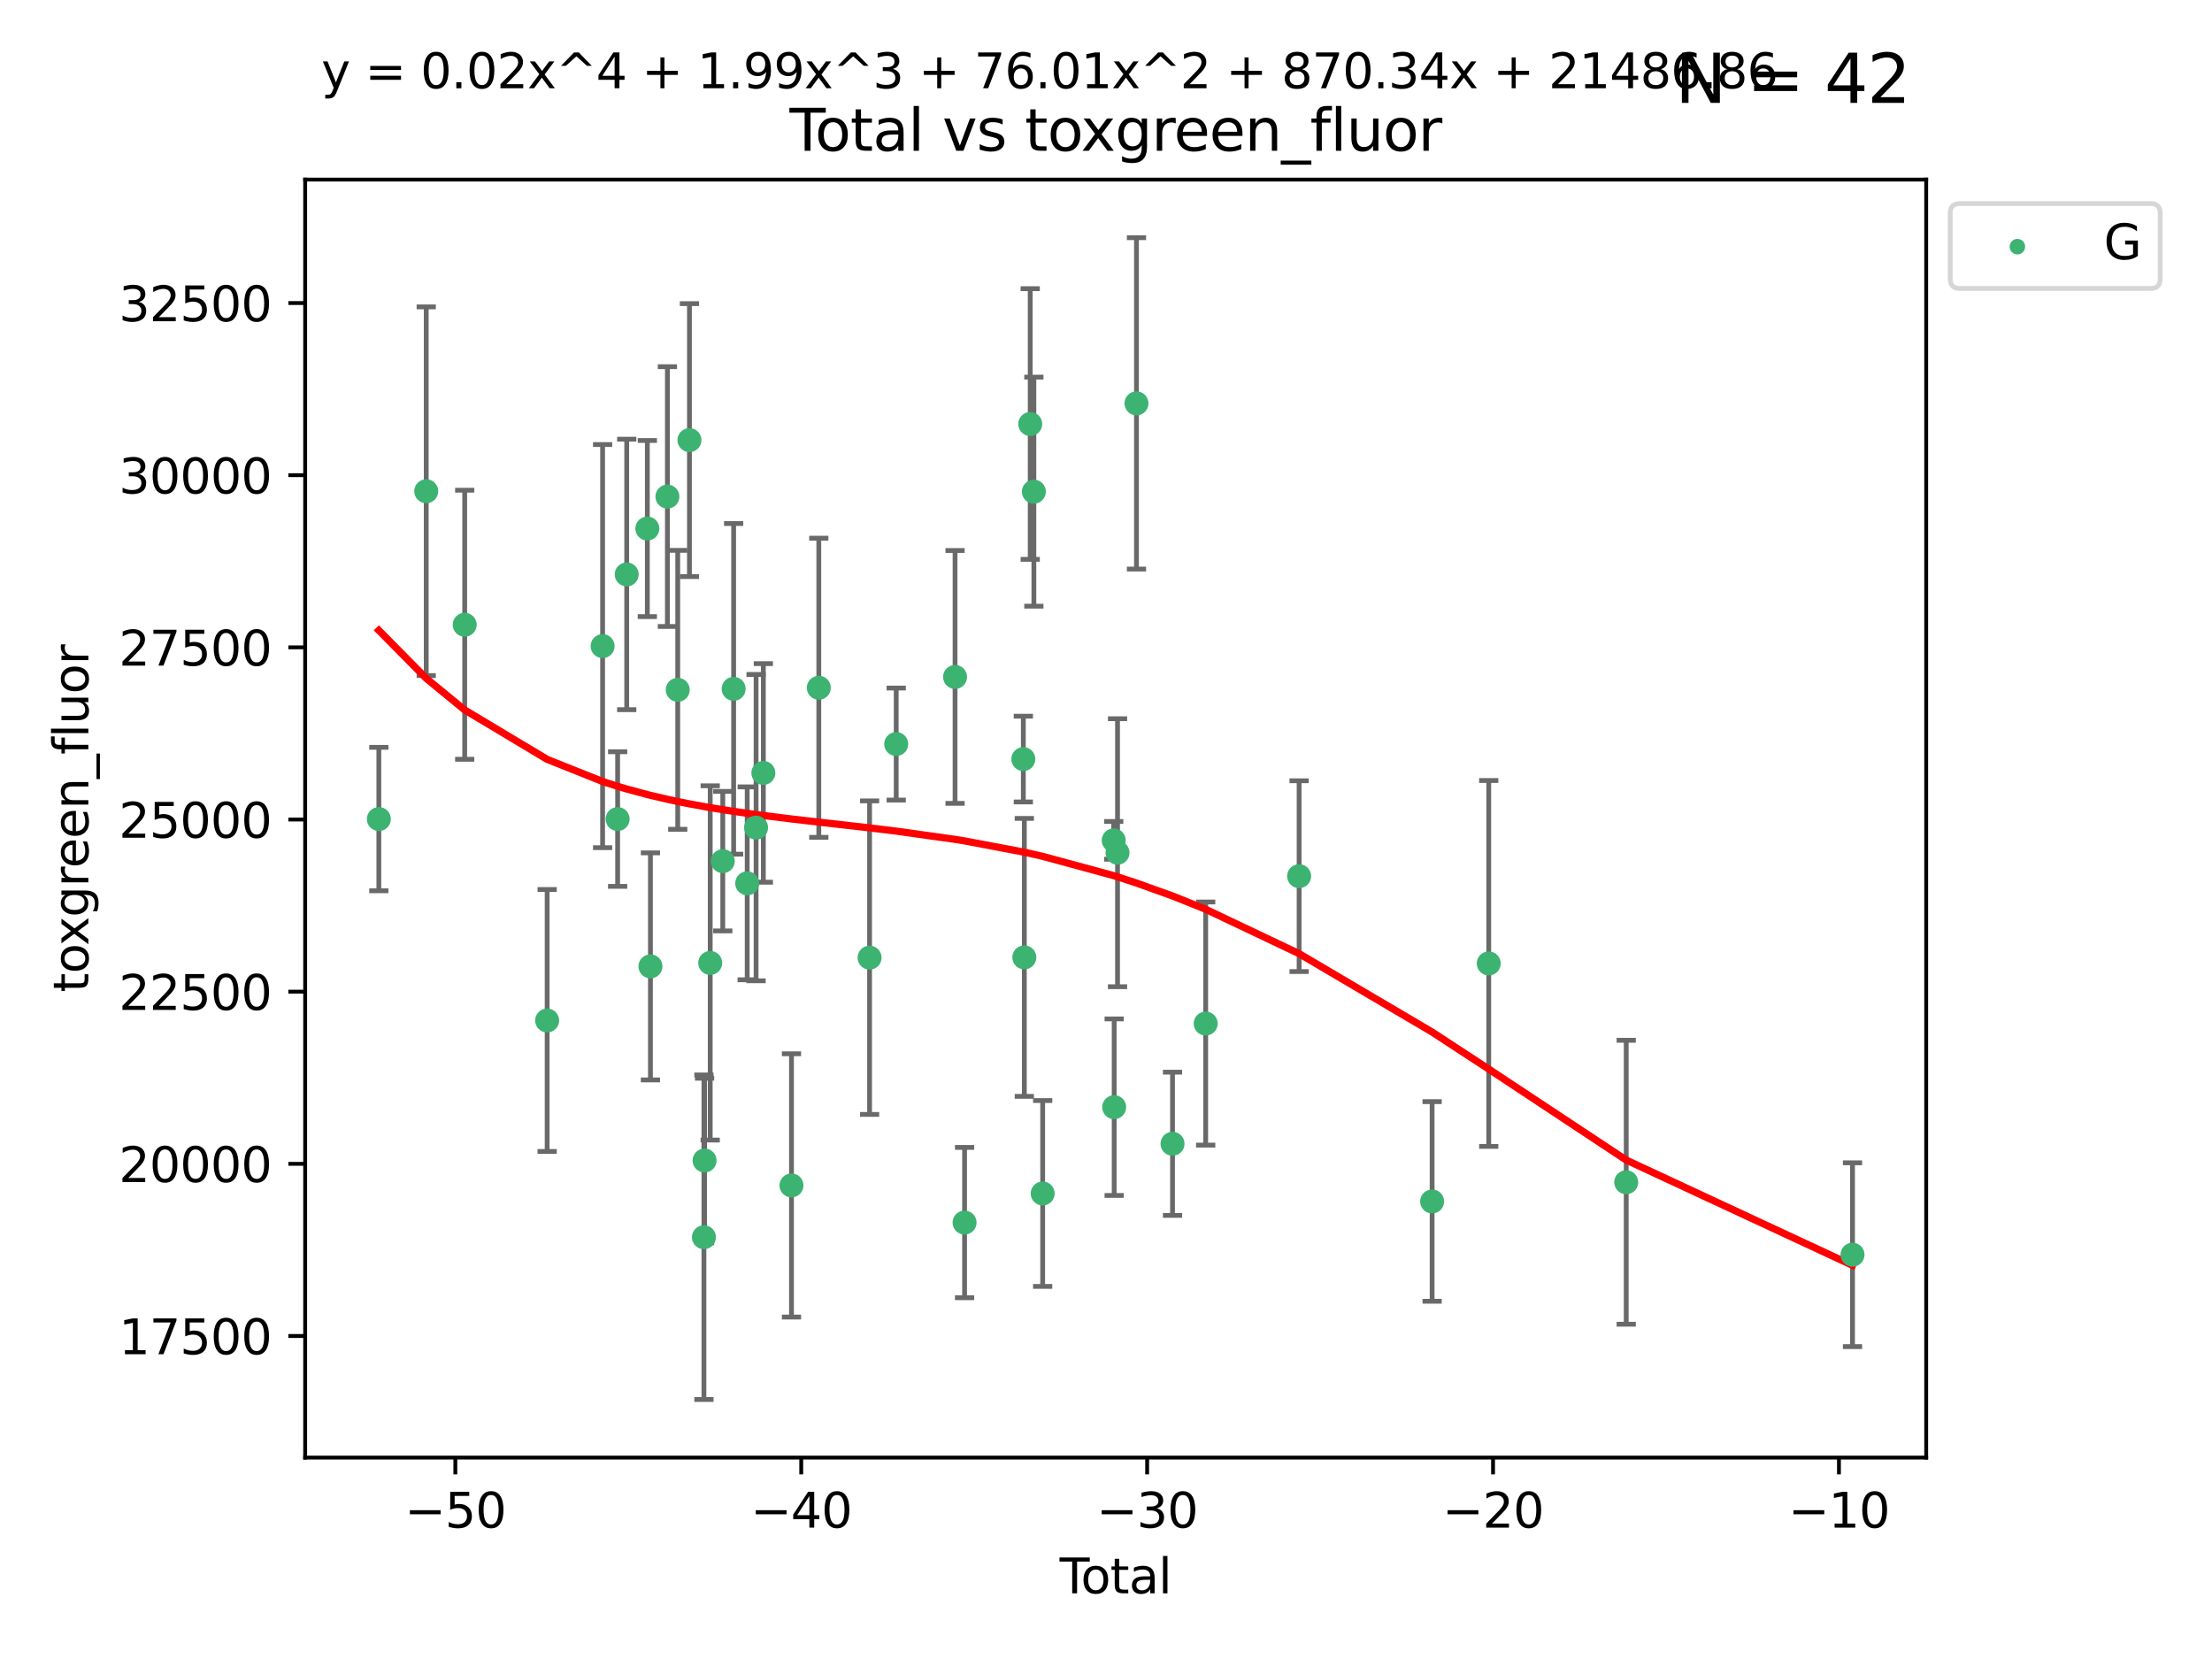 <?xml version="1.0" encoding="utf-8" standalone="no"?>
<!DOCTYPE svg PUBLIC "-//W3C//DTD SVG 1.1//EN"
  "http://www.w3.org/Graphics/SVG/1.1/DTD/svg11.dtd">
<svg xmlns:xlink="http://www.w3.org/1999/xlink" width="460.8pt" height="345.6pt" viewBox="0 0 460.8 345.6" xmlns="http://www.w3.org/2000/svg" version="1.1">
 <defs>
  <style type="text/css">*{stroke-linejoin: round; stroke-linecap: butt}</style>
 </defs>
 <g id="figure_1">
  <g id="patch_1">
   <path d="M 0 345.6 
L 460.8 345.6 
L 460.8 0 
L 0 0 
z
" style="fill: #ffffff"/>
  </g>
  <g id="axes_1">
   <g id="patch_2">
    <path d="M 63.571 303.64 
L 401.26 303.64 
L 401.26 37.411 
L 63.571 37.411 
z
" style="fill: #ffffff"/>
   </g>
   <g id="PathCollection_1">
    <defs>
     <path id="m4f6ee44f69" d="M 0 1.118 
C 0.297 1.118 0.581 1 0.791 0.791 
C 1 0.581 1.118 0.297 1.118 0 
C 1.118 -0.297 1 -0.581 0.791 -0.791 
C 0.581 -1 0.297 -1.118 0 -1.118 
C -0.297 -1.118 -0.581 -1 -0.791 -0.791 
C -1 -0.581 -1.118 -0.297 -1.118 0 
C -1.118 0.297 -1 0.581 -0.791 0.791 
C -0.581 1 -0.297 1.118 0 1.118 
z
" style="stroke: #3cb371"/>
    </defs>
    <g clip-path="url(#p6ba52587ac)">
     <use xlink:href="#m4f6ee44f69" x="78.921" y="170.626" style="fill: #3cb371; stroke: #3cb371"/>
     <use xlink:href="#m4f6ee44f69" x="88.792" y="102.334" style="fill: #3cb371; stroke: #3cb371"/>
     <use xlink:href="#m4f6ee44f69" x="96.805" y="130.144" style="fill: #3cb371; stroke: #3cb371"/>
     <use xlink:href="#m4f6ee44f69" x="113.98" y="212.584" style="fill: #3cb371; stroke: #3cb371"/>
     <use xlink:href="#m4f6ee44f69" x="125.533" y="134.598" style="fill: #3cb371; stroke: #3cb371"/>
     <use xlink:href="#m4f6ee44f69" x="128.664" y="170.625" style="fill: #3cb371; stroke: #3cb371"/>
     <use xlink:href="#m4f6ee44f69" x="130.556" y="119.662" style="fill: #3cb371; stroke: #3cb371"/>
     <use xlink:href="#m4f6ee44f69" x="134.852" y="110.105" style="fill: #3cb371; stroke: #3cb371"/>
     <use xlink:href="#m4f6ee44f69" x="135.497" y="201.315" style="fill: #3cb371; stroke: #3cb371"/>
     <use xlink:href="#m4f6ee44f69" x="139.033" y="103.447" style="fill: #3cb371; stroke: #3cb371"/>
     <use xlink:href="#m4f6ee44f69" x="141.185" y="143.705" style="fill: #3cb371; stroke: #3cb371"/>
     <use xlink:href="#m4f6ee44f69" x="143.623" y="91.682" style="fill: #3cb371; stroke: #3cb371"/>
     <use xlink:href="#m4f6ee44f69" x="146.642" y="257.735" style="fill: #3cb371; stroke: #3cb371"/>
     <use xlink:href="#m4f6ee44f69" x="146.775" y="241.757" style="fill: #3cb371; stroke: #3cb371"/>
     <use xlink:href="#m4f6ee44f69" x="147.95" y="200.596" style="fill: #3cb371; stroke: #3cb371"/>
     <use xlink:href="#m4f6ee44f69" x="150.568" y="179.392" style="fill: #3cb371; stroke: #3cb371"/>
     <use xlink:href="#m4f6ee44f69" x="152.831" y="143.497" style="fill: #3cb371; stroke: #3cb371"/>
     <use xlink:href="#m4f6ee44f69" x="155.655" y="184.014" style="fill: #3cb371; stroke: #3cb371"/>
     <use xlink:href="#m4f6ee44f69" x="157.504" y="172.409" style="fill: #3cb371; stroke: #3cb371"/>
     <use xlink:href="#m4f6ee44f69" x="159.019" y="161.014" style="fill: #3cb371; stroke: #3cb371"/>
     <use xlink:href="#m4f6ee44f69" x="164.88" y="246.943" style="fill: #3cb371; stroke: #3cb371"/>
     <use xlink:href="#m4f6ee44f69" x="170.572" y="143.273" style="fill: #3cb371; stroke: #3cb371"/>
     <use xlink:href="#m4f6ee44f69" x="181.15" y="199.496" style="fill: #3cb371; stroke: #3cb371"/>
     <use xlink:href="#m4f6ee44f69" x="186.695" y="154.999" style="fill: #3cb371; stroke: #3cb371"/>
     <use xlink:href="#m4f6ee44f69" x="198.955" y="141.021" style="fill: #3cb371; stroke: #3cb371"/>
     <use xlink:href="#m4f6ee44f69" x="200.939" y="254.685" style="fill: #3cb371; stroke: #3cb371"/>
     <use xlink:href="#m4f6ee44f69" x="213.179" y="158.13" style="fill: #3cb371; stroke: #3cb371"/>
     <use xlink:href="#m4f6ee44f69" x="213.387" y="199.44" style="fill: #3cb371; stroke: #3cb371"/>
     <use xlink:href="#m4f6ee44f69" x="214.613" y="88.332" style="fill: #3cb371; stroke: #3cb371"/>
     <use xlink:href="#m4f6ee44f69" x="215.374" y="102.423" style="fill: #3cb371; stroke: #3cb371"/>
     <use xlink:href="#m4f6ee44f69" x="217.208" y="248.624" style="fill: #3cb371; stroke: #3cb371"/>
     <use xlink:href="#m4f6ee44f69" x="232.007" y="175.061" style="fill: #3cb371; stroke: #3cb371"/>
     <use xlink:href="#m4f6ee44f69" x="232.104" y="230.646" style="fill: #3cb371; stroke: #3cb371"/>
     <use xlink:href="#m4f6ee44f69" x="232.802" y="177.637" style="fill: #3cb371; stroke: #3cb371"/>
     <use xlink:href="#m4f6ee44f69" x="236.748" y="84.029" style="fill: #3cb371; stroke: #3cb371"/>
     <use xlink:href="#m4f6ee44f69" x="244.258" y="238.268" style="fill: #3cb371; stroke: #3cb371"/>
     <use xlink:href="#m4f6ee44f69" x="251.167" y="213.226" style="fill: #3cb371; stroke: #3cb371"/>
     <use xlink:href="#m4f6ee44f69" x="270.63" y="182.521" style="fill: #3cb371; stroke: #3cb371"/>
     <use xlink:href="#m4f6ee44f69" x="298.336" y="250.285" style="fill: #3cb371; stroke: #3cb371"/>
     <use xlink:href="#m4f6ee44f69" x="310.132" y="200.704" style="fill: #3cb371; stroke: #3cb371"/>
     <use xlink:href="#m4f6ee44f69" x="338.77" y="246.283" style="fill: #3cb371; stroke: #3cb371"/>
     <use xlink:href="#m4f6ee44f69" x="385.911" y="261.378" style="fill: #3cb371; stroke: #3cb371"/>
    </g>
   </g>
   <g id="matplotlib.axis_1">
    <g id="xtick_1">
     <g id="line2d_1">
      <defs>
       <path id="md8ff4c7b62" d="M 0 0 
L 0 3.5 
" style="stroke: #000000; stroke-width: 0.8"/>
      </defs>
      <g>
       <use xlink:href="#md8ff4c7b62" x="94.856" y="303.64" style="stroke: #000000; stroke-width: 0.8"/>
      </g>
     </g>
     <g id="text_1">
      <!-- −50 -->
      <g transform="translate(84.304 318.238)scale(0.1 -0.1)">
       <defs>
        <path id="DejaVuSans-2212" d="M 678 2272 
L 4684 2272 
L 4684 1741 
L 678 1741 
L 678 2272 
z
" transform="scale(0.016)"/>
        <path id="DejaVuSans-35" d="M 691 4666 
L 3169 4666 
L 3169 4134 
L 1269 4134 
L 1269 2991 
Q 1406 3038 1543 3061 
Q 1681 3084 1819 3084 
Q 2600 3084 3056 2656 
Q 3513 2228 3513 1497 
Q 3513 744 3044 326 
Q 2575 -91 1722 -91 
Q 1428 -91 1123 -41 
Q 819 9 494 109 
L 494 744 
Q 775 591 1075 516 
Q 1375 441 1709 441 
Q 2250 441 2565 725 
Q 2881 1009 2881 1497 
Q 2881 1984 2565 2268 
Q 2250 2553 1709 2553 
Q 1456 2553 1204 2497 
Q 953 2441 691 2322 
L 691 4666 
z
" transform="scale(0.016)"/>
        <path id="DejaVuSans-30" d="M 2034 4250 
Q 1547 4250 1301 3770 
Q 1056 3291 1056 2328 
Q 1056 1369 1301 889 
Q 1547 409 2034 409 
Q 2525 409 2770 889 
Q 3016 1369 3016 2328 
Q 3016 3291 2770 3770 
Q 2525 4250 2034 4250 
z
M 2034 4750 
Q 2819 4750 3233 4129 
Q 3647 3509 3647 2328 
Q 3647 1150 3233 529 
Q 2819 -91 2034 -91 
Q 1250 -91 836 529 
Q 422 1150 422 2328 
Q 422 3509 836 4129 
Q 1250 4750 2034 4750 
z
" transform="scale(0.016)"/>
       </defs>
       <use xlink:href="#DejaVuSans-2212"/>
       <use xlink:href="#DejaVuSans-35" x="83.789"/>
       <use xlink:href="#DejaVuSans-30" x="147.412"/>
      </g>
     </g>
    </g>
    <g id="xtick_2">
     <g id="line2d_2">
      <g>
       <use xlink:href="#md8ff4c7b62" x="166.914" y="303.64" style="stroke: #000000; stroke-width: 0.8"/>
      </g>
     </g>
     <g id="text_2">
      <!-- −40 -->
      <g transform="translate(156.361 318.238)scale(0.1 -0.1)">
       <defs>
        <path id="DejaVuSans-34" d="M 2419 4116 
L 825 1625 
L 2419 1625 
L 2419 4116 
z
M 2253 4666 
L 3047 4666 
L 3047 1625 
L 3713 1625 
L 3713 1100 
L 3047 1100 
L 3047 0 
L 2419 0 
L 2419 1100 
L 313 1100 
L 313 1709 
L 2253 4666 
z
" transform="scale(0.016)"/>
       </defs>
       <use xlink:href="#DejaVuSans-2212"/>
       <use xlink:href="#DejaVuSans-34" x="83.789"/>
       <use xlink:href="#DejaVuSans-30" x="147.412"/>
      </g>
     </g>
    </g>
    <g id="xtick_3">
     <g id="line2d_3">
      <g>
       <use xlink:href="#md8ff4c7b62" x="238.971" y="303.64" style="stroke: #000000; stroke-width: 0.8"/>
      </g>
     </g>
     <g id="text_3">
      <!-- −30 -->
      <g transform="translate(228.419 318.238)scale(0.1 -0.1)">
       <defs>
        <path id="DejaVuSans-33" d="M 2597 2516 
Q 3050 2419 3304 2112 
Q 3559 1806 3559 1356 
Q 3559 666 3084 287 
Q 2609 -91 1734 -91 
Q 1441 -91 1130 -33 
Q 819 25 488 141 
L 488 750 
Q 750 597 1062 519 
Q 1375 441 1716 441 
Q 2309 441 2620 675 
Q 2931 909 2931 1356 
Q 2931 1769 2642 2001 
Q 2353 2234 1838 2234 
L 1294 2234 
L 1294 2753 
L 1863 2753 
Q 2328 2753 2575 2939 
Q 2822 3125 2822 3475 
Q 2822 3834 2567 4026 
Q 2313 4219 1838 4219 
Q 1578 4219 1281 4162 
Q 984 4106 628 3988 
L 628 4550 
Q 988 4650 1302 4700 
Q 1616 4750 1894 4750 
Q 2613 4750 3031 4423 
Q 3450 4097 3450 3541 
Q 3450 3153 3228 2886 
Q 3006 2619 2597 2516 
z
" transform="scale(0.016)"/>
       </defs>
       <use xlink:href="#DejaVuSans-2212"/>
       <use xlink:href="#DejaVuSans-33" x="83.789"/>
       <use xlink:href="#DejaVuSans-30" x="147.412"/>
      </g>
     </g>
    </g>
    <g id="xtick_4">
     <g id="line2d_4">
      <g>
       <use xlink:href="#md8ff4c7b62" x="311.029" y="303.64" style="stroke: #000000; stroke-width: 0.8"/>
      </g>
     </g>
     <g id="text_4">
      <!-- −20 -->
      <g transform="translate(300.476 318.238)scale(0.1 -0.1)">
       <defs>
        <path id="DejaVuSans-32" d="M 1228 531 
L 3431 531 
L 3431 0 
L 469 0 
L 469 531 
Q 828 903 1448 1529 
Q 2069 2156 2228 2338 
Q 2531 2678 2651 2914 
Q 2772 3150 2772 3378 
Q 2772 3750 2511 3984 
Q 2250 4219 1831 4219 
Q 1534 4219 1204 4116 
Q 875 4013 500 3803 
L 500 4441 
Q 881 4594 1212 4672 
Q 1544 4750 1819 4750 
Q 2544 4750 2975 4387 
Q 3406 4025 3406 3419 
Q 3406 3131 3298 2873 
Q 3191 2616 2906 2266 
Q 2828 2175 2409 1742 
Q 1991 1309 1228 531 
z
" transform="scale(0.016)"/>
       </defs>
       <use xlink:href="#DejaVuSans-2212"/>
       <use xlink:href="#DejaVuSans-32" x="83.789"/>
       <use xlink:href="#DejaVuSans-30" x="147.412"/>
      </g>
     </g>
    </g>
    <g id="xtick_5">
     <g id="line2d_5">
      <g>
       <use xlink:href="#md8ff4c7b62" x="383.086" y="303.64" style="stroke: #000000; stroke-width: 0.8"/>
      </g>
     </g>
     <g id="text_5">
      <!-- −10 -->
      <g transform="translate(372.534 318.238)scale(0.1 -0.1)">
       <defs>
        <path id="DejaVuSans-31" d="M 794 531 
L 1825 531 
L 1825 4091 
L 703 3866 
L 703 4441 
L 1819 4666 
L 2450 4666 
L 2450 531 
L 3481 531 
L 3481 0 
L 794 0 
L 794 531 
z
" transform="scale(0.016)"/>
       </defs>
       <use xlink:href="#DejaVuSans-2212"/>
       <use xlink:href="#DejaVuSans-31" x="83.789"/>
       <use xlink:href="#DejaVuSans-30" x="147.412"/>
      </g>
     </g>
    </g>
    <g id="text_6">
     <!-- Total -->
     <g transform="translate(220.739 331.917)scale(0.1 -0.1)">
      <defs>
       <path id="DejaVuSans-54" d="M -19 4666 
L 3928 4666 
L 3928 4134 
L 2272 4134 
L 2272 0 
L 1638 0 
L 1638 4134 
L -19 4134 
L -19 4666 
z
" transform="scale(0.016)"/>
       <path id="DejaVuSans-6f" d="M 1959 3097 
Q 1497 3097 1228 2736 
Q 959 2375 959 1747 
Q 959 1119 1226 758 
Q 1494 397 1959 397 
Q 2419 397 2687 759 
Q 2956 1122 2956 1747 
Q 2956 2369 2687 2733 
Q 2419 3097 1959 3097 
z
M 1959 3584 
Q 2709 3584 3137 3096 
Q 3566 2609 3566 1747 
Q 3566 888 3137 398 
Q 2709 -91 1959 -91 
Q 1206 -91 779 398 
Q 353 888 353 1747 
Q 353 2609 779 3096 
Q 1206 3584 1959 3584 
z
" transform="scale(0.016)"/>
       <path id="DejaVuSans-74" d="M 1172 4494 
L 1172 3500 
L 2356 3500 
L 2356 3053 
L 1172 3053 
L 1172 1153 
Q 1172 725 1289 603 
Q 1406 481 1766 481 
L 2356 481 
L 2356 0 
L 1766 0 
Q 1100 0 847 248 
Q 594 497 594 1153 
L 594 3053 
L 172 3053 
L 172 3500 
L 594 3500 
L 594 4494 
L 1172 4494 
z
" transform="scale(0.016)"/>
       <path id="DejaVuSans-61" d="M 2194 1759 
Q 1497 1759 1228 1600 
Q 959 1441 959 1056 
Q 959 750 1161 570 
Q 1363 391 1709 391 
Q 2188 391 2477 730 
Q 2766 1069 2766 1631 
L 2766 1759 
L 2194 1759 
z
M 3341 1997 
L 3341 0 
L 2766 0 
L 2766 531 
Q 2569 213 2275 61 
Q 1981 -91 1556 -91 
Q 1019 -91 701 211 
Q 384 513 384 1019 
Q 384 1609 779 1909 
Q 1175 2209 1959 2209 
L 2766 2209 
L 2766 2266 
Q 2766 2663 2505 2880 
Q 2244 3097 1772 3097 
Q 1472 3097 1187 3025 
Q 903 2953 641 2809 
L 641 3341 
Q 956 3463 1253 3523 
Q 1550 3584 1831 3584 
Q 2591 3584 2966 3190 
Q 3341 2797 3341 1997 
z
" transform="scale(0.016)"/>
       <path id="DejaVuSans-6c" d="M 603 4863 
L 1178 4863 
L 1178 0 
L 603 0 
L 603 4863 
z
" transform="scale(0.016)"/>
      </defs>
      <use xlink:href="#DejaVuSans-54"/>
      <use xlink:href="#DejaVuSans-6f" x="44.084"/>
      <use xlink:href="#DejaVuSans-74" x="105.266"/>
      <use xlink:href="#DejaVuSans-61" x="144.475"/>
      <use xlink:href="#DejaVuSans-6c" x="205.754"/>
     </g>
    </g>
   </g>
   <g id="matplotlib.axis_2">
    <g id="ytick_1">
     <g id="line2d_6">
      <defs>
       <path id="m00b338d596" d="M 0 0 
L -3.5 0 
" style="stroke: #000000; stroke-width: 0.8"/>
      </defs>
      <g>
       <use xlink:href="#m00b338d596" x="63.571" y="278.311" style="stroke: #000000; stroke-width: 0.8"/>
      </g>
     </g>
     <g id="text_7">
      <!-- 17500 -->
      <g transform="translate(24.759 282.11)scale(0.1 -0.1)">
       <defs>
        <path id="DejaVuSans-37" d="M 525 4666 
L 3525 4666 
L 3525 4397 
L 1831 0 
L 1172 0 
L 2766 4134 
L 525 4134 
L 525 4666 
z
" transform="scale(0.016)"/>
       </defs>
       <use xlink:href="#DejaVuSans-31"/>
       <use xlink:href="#DejaVuSans-37" x="63.623"/>
       <use xlink:href="#DejaVuSans-35" x="127.246"/>
       <use xlink:href="#DejaVuSans-30" x="190.869"/>
       <use xlink:href="#DejaVuSans-30" x="254.492"/>
      </g>
     </g>
    </g>
    <g id="ytick_2">
     <g id="line2d_7">
      <g>
       <use xlink:href="#m00b338d596" x="63.571" y="242.447" style="stroke: #000000; stroke-width: 0.8"/>
      </g>
     </g>
     <g id="text_8">
      <!-- 20000 -->
      <g transform="translate(24.759 246.246)scale(0.1 -0.1)">
       <use xlink:href="#DejaVuSans-32"/>
       <use xlink:href="#DejaVuSans-30" x="63.623"/>
       <use xlink:href="#DejaVuSans-30" x="127.246"/>
       <use xlink:href="#DejaVuSans-30" x="190.869"/>
       <use xlink:href="#DejaVuSans-30" x="254.492"/>
      </g>
     </g>
    </g>
    <g id="ytick_3">
     <g id="line2d_8">
      <g>
       <use xlink:href="#m00b338d596" x="63.571" y="206.583" style="stroke: #000000; stroke-width: 0.8"/>
      </g>
     </g>
     <g id="text_9">
      <!-- 22500 -->
      <g transform="translate(24.759 210.382)scale(0.1 -0.1)">
       <use xlink:href="#DejaVuSans-32"/>
       <use xlink:href="#DejaVuSans-32" x="63.623"/>
       <use xlink:href="#DejaVuSans-35" x="127.246"/>
       <use xlink:href="#DejaVuSans-30" x="190.869"/>
       <use xlink:href="#DejaVuSans-30" x="254.492"/>
      </g>
     </g>
    </g>
    <g id="ytick_4">
     <g id="line2d_9">
      <g>
       <use xlink:href="#m00b338d596" x="63.571" y="170.719" style="stroke: #000000; stroke-width: 0.8"/>
      </g>
     </g>
     <g id="text_10">
      <!-- 25000 -->
      <g transform="translate(24.759 174.518)scale(0.1 -0.1)">
       <use xlink:href="#DejaVuSans-32"/>
       <use xlink:href="#DejaVuSans-35" x="63.623"/>
       <use xlink:href="#DejaVuSans-30" x="127.246"/>
       <use xlink:href="#DejaVuSans-30" x="190.869"/>
       <use xlink:href="#DejaVuSans-30" x="254.492"/>
      </g>
     </g>
    </g>
    <g id="ytick_5">
     <g id="line2d_10">
      <g>
       <use xlink:href="#m00b338d596" x="63.571" y="134.854" style="stroke: #000000; stroke-width: 0.8"/>
      </g>
     </g>
     <g id="text_11">
      <!-- 27500 -->
      <g transform="translate(24.759 138.654)scale(0.1 -0.1)">
       <use xlink:href="#DejaVuSans-32"/>
       <use xlink:href="#DejaVuSans-37" x="63.623"/>
       <use xlink:href="#DejaVuSans-35" x="127.246"/>
       <use xlink:href="#DejaVuSans-30" x="190.869"/>
       <use xlink:href="#DejaVuSans-30" x="254.492"/>
      </g>
     </g>
    </g>
    <g id="ytick_6">
     <g id="line2d_11">
      <g>
       <use xlink:href="#m00b338d596" x="63.571" y="98.99" style="stroke: #000000; stroke-width: 0.8"/>
      </g>
     </g>
     <g id="text_12">
      <!-- 30000 -->
      <g transform="translate(24.759 102.789)scale(0.1 -0.1)">
       <use xlink:href="#DejaVuSans-33"/>
       <use xlink:href="#DejaVuSans-30" x="63.623"/>
       <use xlink:href="#DejaVuSans-30" x="127.246"/>
       <use xlink:href="#DejaVuSans-30" x="190.869"/>
       <use xlink:href="#DejaVuSans-30" x="254.492"/>
      </g>
     </g>
    </g>
    <g id="ytick_7">
     <g id="line2d_12">
      <g>
       <use xlink:href="#m00b338d596" x="63.571" y="63.126" style="stroke: #000000; stroke-width: 0.8"/>
      </g>
     </g>
     <g id="text_13">
      <!-- 32500 -->
      <g transform="translate(24.759 66.925)scale(0.1 -0.1)">
       <use xlink:href="#DejaVuSans-33"/>
       <use xlink:href="#DejaVuSans-32" x="63.623"/>
       <use xlink:href="#DejaVuSans-35" x="127.246"/>
       <use xlink:href="#DejaVuSans-30" x="190.869"/>
       <use xlink:href="#DejaVuSans-30" x="254.492"/>
      </g>
     </g>
    </g>
    <g id="text_14">
     <!-- toxgreen_fluor -->
     <g transform="translate(18.401 206.72)rotate(-90)scale(0.1 -0.1)">
      <defs>
       <path id="DejaVuSans-78" d="M 3513 3500 
L 2247 1797 
L 3578 0 
L 2900 0 
L 1881 1375 
L 863 0 
L 184 0 
L 1544 1831 
L 300 3500 
L 978 3500 
L 1906 2253 
L 2834 3500 
L 3513 3500 
z
" transform="scale(0.016)"/>
       <path id="DejaVuSans-67" d="M 2906 1791 
Q 2906 2416 2648 2759 
Q 2391 3103 1925 3103 
Q 1463 3103 1205 2759 
Q 947 2416 947 1791 
Q 947 1169 1205 825 
Q 1463 481 1925 481 
Q 2391 481 2648 825 
Q 2906 1169 2906 1791 
z
M 3481 434 
Q 3481 -459 3084 -895 
Q 2688 -1331 1869 -1331 
Q 1566 -1331 1297 -1286 
Q 1028 -1241 775 -1147 
L 775 -588 
Q 1028 -725 1275 -790 
Q 1522 -856 1778 -856 
Q 2344 -856 2625 -561 
Q 2906 -266 2906 331 
L 2906 616 
Q 2728 306 2450 153 
Q 2172 0 1784 0 
Q 1141 0 747 490 
Q 353 981 353 1791 
Q 353 2603 747 3093 
Q 1141 3584 1784 3584 
Q 2172 3584 2450 3431 
Q 2728 3278 2906 2969 
L 2906 3500 
L 3481 3500 
L 3481 434 
z
" transform="scale(0.016)"/>
       <path id="DejaVuSans-72" d="M 2631 2963 
Q 2534 3019 2420 3045 
Q 2306 3072 2169 3072 
Q 1681 3072 1420 2755 
Q 1159 2438 1159 1844 
L 1159 0 
L 581 0 
L 581 3500 
L 1159 3500 
L 1159 2956 
Q 1341 3275 1631 3429 
Q 1922 3584 2338 3584 
Q 2397 3584 2469 3576 
Q 2541 3569 2628 3553 
L 2631 2963 
z
" transform="scale(0.016)"/>
       <path id="DejaVuSans-65" d="M 3597 1894 
L 3597 1613 
L 953 1613 
Q 991 1019 1311 708 
Q 1631 397 2203 397 
Q 2534 397 2845 478 
Q 3156 559 3463 722 
L 3463 178 
Q 3153 47 2828 -22 
Q 2503 -91 2169 -91 
Q 1331 -91 842 396 
Q 353 884 353 1716 
Q 353 2575 817 3079 
Q 1281 3584 2069 3584 
Q 2775 3584 3186 3129 
Q 3597 2675 3597 1894 
z
M 3022 2063 
Q 3016 2534 2758 2815 
Q 2500 3097 2075 3097 
Q 1594 3097 1305 2825 
Q 1016 2553 972 2059 
L 3022 2063 
z
" transform="scale(0.016)"/>
       <path id="DejaVuSans-6e" d="M 3513 2113 
L 3513 0 
L 2938 0 
L 2938 2094 
Q 2938 2591 2744 2837 
Q 2550 3084 2163 3084 
Q 1697 3084 1428 2787 
Q 1159 2491 1159 1978 
L 1159 0 
L 581 0 
L 581 3500 
L 1159 3500 
L 1159 2956 
Q 1366 3272 1645 3428 
Q 1925 3584 2291 3584 
Q 2894 3584 3203 3211 
Q 3513 2838 3513 2113 
z
" transform="scale(0.016)"/>
       <path id="DejaVuSans-5f" d="M 3263 -1063 
L 3263 -1509 
L -63 -1509 
L -63 -1063 
L 3263 -1063 
z
" transform="scale(0.016)"/>
       <path id="DejaVuSans-66" d="M 2375 4863 
L 2375 4384 
L 1825 4384 
Q 1516 4384 1395 4259 
Q 1275 4134 1275 3809 
L 1275 3500 
L 2222 3500 
L 2222 3053 
L 1275 3053 
L 1275 0 
L 697 0 
L 697 3053 
L 147 3053 
L 147 3500 
L 697 3500 
L 697 3744 
Q 697 4328 969 4595 
Q 1241 4863 1831 4863 
L 2375 4863 
z
" transform="scale(0.016)"/>
       <path id="DejaVuSans-75" d="M 544 1381 
L 544 3500 
L 1119 3500 
L 1119 1403 
Q 1119 906 1312 657 
Q 1506 409 1894 409 
Q 2359 409 2629 706 
Q 2900 1003 2900 1516 
L 2900 3500 
L 3475 3500 
L 3475 0 
L 2900 0 
L 2900 538 
Q 2691 219 2414 64 
Q 2138 -91 1772 -91 
Q 1169 -91 856 284 
Q 544 659 544 1381 
z
M 1991 3584 
L 1991 3584 
z
" transform="scale(0.016)"/>
      </defs>
      <use xlink:href="#DejaVuSans-74"/>
      <use xlink:href="#DejaVuSans-6f" x="39.209"/>
      <use xlink:href="#DejaVuSans-78" x="97.266"/>
      <use xlink:href="#DejaVuSans-67" x="156.445"/>
      <use xlink:href="#DejaVuSans-72" x="219.922"/>
      <use xlink:href="#DejaVuSans-65" x="258.785"/>
      <use xlink:href="#DejaVuSans-65" x="320.309"/>
      <use xlink:href="#DejaVuSans-6e" x="381.832"/>
      <use xlink:href="#DejaVuSans-5f" x="445.211"/>
      <use xlink:href="#DejaVuSans-66" x="495.211"/>
      <use xlink:href="#DejaVuSans-6c" x="530.416"/>
      <use xlink:href="#DejaVuSans-75" x="558.199"/>
      <use xlink:href="#DejaVuSans-6f" x="621.578"/>
      <use xlink:href="#DejaVuSans-72" x="682.76"/>
     </g>
    </g>
   </g>
   <g id="LineCollection_1">
    <path d="M 78.921 185.566 
L 78.921 155.685 
" clip-path="url(#p6ba52587ac)" style="fill: none; stroke: #696969"/>
    <path d="M 88.792 140.738 
L 88.792 63.931 
" clip-path="url(#p6ba52587ac)" style="fill: none; stroke: #696969"/>
    <path d="M 96.805 158.171 
L 96.805 102.117 
" clip-path="url(#p6ba52587ac)" style="fill: none; stroke: #696969"/>
    <path d="M 113.98 239.865 
L 113.98 185.303 
" clip-path="url(#p6ba52587ac)" style="fill: none; stroke: #696969"/>
    <path d="M 125.533 176.587 
L 125.533 92.609 
" clip-path="url(#p6ba52587ac)" style="fill: none; stroke: #696969"/>
    <path d="M 128.664 184.644 
L 128.664 156.605 
" clip-path="url(#p6ba52587ac)" style="fill: none; stroke: #696969"/>
    <path d="M 130.556 147.837 
L 130.556 91.488 
" clip-path="url(#p6ba52587ac)" style="fill: none; stroke: #696969"/>
    <path d="M 134.852 128.45 
L 134.852 91.76 
" clip-path="url(#p6ba52587ac)" style="fill: none; stroke: #696969"/>
    <path d="M 135.497 224.969 
L 135.497 177.662 
" clip-path="url(#p6ba52587ac)" style="fill: none; stroke: #696969"/>
    <path d="M 139.033 130.503 
L 139.033 76.391 
" clip-path="url(#p6ba52587ac)" style="fill: none; stroke: #696969"/>
    <path d="M 141.185 172.758 
L 141.185 114.652 
" clip-path="url(#p6ba52587ac)" style="fill: none; stroke: #696969"/>
    <path d="M 143.623 120.11 
L 143.623 63.253 
" clip-path="url(#p6ba52587ac)" style="fill: none; stroke: #696969"/>
    <path d="M 146.642 291.539 
L 146.642 223.931 
" clip-path="url(#p6ba52587ac)" style="fill: none; stroke: #696969"/>
    <path d="M 146.775 258.896 
L 146.775 224.617 
" clip-path="url(#p6ba52587ac)" style="fill: none; stroke: #696969"/>
    <path d="M 147.95 237.494 
L 147.95 163.698 
" clip-path="url(#p6ba52587ac)" style="fill: none; stroke: #696969"/>
    <path d="M 150.568 193.919 
L 150.568 164.864 
" clip-path="url(#p6ba52587ac)" style="fill: none; stroke: #696969"/>
    <path d="M 152.831 177.934 
L 152.831 109.06 
" clip-path="url(#p6ba52587ac)" style="fill: none; stroke: #696969"/>
    <path d="M 155.655 204.105 
L 155.655 163.924 
" clip-path="url(#p6ba52587ac)" style="fill: none; stroke: #696969"/>
    <path d="M 157.504 204.318 
L 157.504 140.5 
" clip-path="url(#p6ba52587ac)" style="fill: none; stroke: #696969"/>
    <path d="M 159.019 183.78 
L 159.019 138.248 
" clip-path="url(#p6ba52587ac)" style="fill: none; stroke: #696969"/>
    <path d="M 164.88 274.366 
L 164.88 219.52 
" clip-path="url(#p6ba52587ac)" style="fill: none; stroke: #696969"/>
    <path d="M 170.572 174.432 
L 170.572 112.115 
" clip-path="url(#p6ba52587ac)" style="fill: none; stroke: #696969"/>
    <path d="M 181.15 232.15 
L 181.15 166.842 
" clip-path="url(#p6ba52587ac)" style="fill: none; stroke: #696969"/>
    <path d="M 186.695 166.666 
L 186.695 143.332 
" clip-path="url(#p6ba52587ac)" style="fill: none; stroke: #696969"/>
    <path d="M 198.955 167.359 
L 198.955 114.683 
" clip-path="url(#p6ba52587ac)" style="fill: none; stroke: #696969"/>
    <path d="M 200.939 270.345 
L 200.939 239.025 
" clip-path="url(#p6ba52587ac)" style="fill: none; stroke: #696969"/>
    <path d="M 213.179 167.063 
L 213.179 149.198 
" clip-path="url(#p6ba52587ac)" style="fill: none; stroke: #696969"/>
    <path d="M 213.387 228.389 
L 213.387 170.491 
" clip-path="url(#p6ba52587ac)" style="fill: none; stroke: #696969"/>
    <path d="M 214.613 116.525 
L 214.613 60.139 
" clip-path="url(#p6ba52587ac)" style="fill: none; stroke: #696969"/>
    <path d="M 215.374 126.28 
L 215.374 78.565 
" clip-path="url(#p6ba52587ac)" style="fill: none; stroke: #696969"/>
    <path d="M 217.208 267.982 
L 217.208 229.267 
" clip-path="url(#p6ba52587ac)" style="fill: none; stroke: #696969"/>
    <path d="M 232.007 178.996 
L 232.007 171.126 
" clip-path="url(#p6ba52587ac)" style="fill: none; stroke: #696969"/>
    <path d="M 232.104 249.035 
L 232.104 212.257 
" clip-path="url(#p6ba52587ac)" style="fill: none; stroke: #696969"/>
    <path d="M 232.802 205.546 
L 232.802 149.727 
" clip-path="url(#p6ba52587ac)" style="fill: none; stroke: #696969"/>
    <path d="M 236.748 118.545 
L 236.748 49.513 
" clip-path="url(#p6ba52587ac)" style="fill: none; stroke: #696969"/>
    <path d="M 244.258 253.186 
L 244.258 223.349 
" clip-path="url(#p6ba52587ac)" style="fill: none; stroke: #696969"/>
    <path d="M 251.167 238.548 
L 251.167 187.903 
" clip-path="url(#p6ba52587ac)" style="fill: none; stroke: #696969"/>
    <path d="M 270.63 202.391 
L 270.63 162.65 
" clip-path="url(#p6ba52587ac)" style="fill: none; stroke: #696969"/>
    <path d="M 298.336 271.079 
L 298.336 229.491 
" clip-path="url(#p6ba52587ac)" style="fill: none; stroke: #696969"/>
    <path d="M 310.132 238.813 
L 310.132 162.594 
" clip-path="url(#p6ba52587ac)" style="fill: none; stroke: #696969"/>
    <path d="M 338.77 275.856 
L 338.77 216.711 
" clip-path="url(#p6ba52587ac)" style="fill: none; stroke: #696969"/>
    <path d="M 385.911 280.522 
L 385.911 242.234 
" clip-path="url(#p6ba52587ac)" style="fill: none; stroke: #696969"/>
   </g>
   <g id="line2d_13">
    <defs>
     <path id="m2dc13755b6" d="M 2 0 
L -2 -0 
" style="stroke: #696969"/>
    </defs>
    <g clip-path="url(#p6ba52587ac)">
     <use xlink:href="#m2dc13755b6" x="78.921" y="185.566" style="fill: #696969; stroke: #696969"/>
     <use xlink:href="#m2dc13755b6" x="88.792" y="140.738" style="fill: #696969; stroke: #696969"/>
     <use xlink:href="#m2dc13755b6" x="96.805" y="158.171" style="fill: #696969; stroke: #696969"/>
     <use xlink:href="#m2dc13755b6" x="113.98" y="239.865" style="fill: #696969; stroke: #696969"/>
     <use xlink:href="#m2dc13755b6" x="125.533" y="176.587" style="fill: #696969; stroke: #696969"/>
     <use xlink:href="#m2dc13755b6" x="128.664" y="184.644" style="fill: #696969; stroke: #696969"/>
     <use xlink:href="#m2dc13755b6" x="130.556" y="147.837" style="fill: #696969; stroke: #696969"/>
     <use xlink:href="#m2dc13755b6" x="134.852" y="128.45" style="fill: #696969; stroke: #696969"/>
     <use xlink:href="#m2dc13755b6" x="135.497" y="224.969" style="fill: #696969; stroke: #696969"/>
     <use xlink:href="#m2dc13755b6" x="139.033" y="130.503" style="fill: #696969; stroke: #696969"/>
     <use xlink:href="#m2dc13755b6" x="141.185" y="172.758" style="fill: #696969; stroke: #696969"/>
     <use xlink:href="#m2dc13755b6" x="143.623" y="120.11" style="fill: #696969; stroke: #696969"/>
     <use xlink:href="#m2dc13755b6" x="146.642" y="291.539" style="fill: #696969; stroke: #696969"/>
     <use xlink:href="#m2dc13755b6" x="146.775" y="258.896" style="fill: #696969; stroke: #696969"/>
     <use xlink:href="#m2dc13755b6" x="147.95" y="237.494" style="fill: #696969; stroke: #696969"/>
     <use xlink:href="#m2dc13755b6" x="150.568" y="193.919" style="fill: #696969; stroke: #696969"/>
     <use xlink:href="#m2dc13755b6" x="152.831" y="177.934" style="fill: #696969; stroke: #696969"/>
     <use xlink:href="#m2dc13755b6" x="155.655" y="204.105" style="fill: #696969; stroke: #696969"/>
     <use xlink:href="#m2dc13755b6" x="157.504" y="204.318" style="fill: #696969; stroke: #696969"/>
     <use xlink:href="#m2dc13755b6" x="159.019" y="183.78" style="fill: #696969; stroke: #696969"/>
     <use xlink:href="#m2dc13755b6" x="164.88" y="274.366" style="fill: #696969; stroke: #696969"/>
     <use xlink:href="#m2dc13755b6" x="170.572" y="174.432" style="fill: #696969; stroke: #696969"/>
     <use xlink:href="#m2dc13755b6" x="181.15" y="232.15" style="fill: #696969; stroke: #696969"/>
     <use xlink:href="#m2dc13755b6" x="186.695" y="166.666" style="fill: #696969; stroke: #696969"/>
     <use xlink:href="#m2dc13755b6" x="198.955" y="167.359" style="fill: #696969; stroke: #696969"/>
     <use xlink:href="#m2dc13755b6" x="200.939" y="270.345" style="fill: #696969; stroke: #696969"/>
     <use xlink:href="#m2dc13755b6" x="213.179" y="167.063" style="fill: #696969; stroke: #696969"/>
     <use xlink:href="#m2dc13755b6" x="213.387" y="228.389" style="fill: #696969; stroke: #696969"/>
     <use xlink:href="#m2dc13755b6" x="214.613" y="116.525" style="fill: #696969; stroke: #696969"/>
     <use xlink:href="#m2dc13755b6" x="215.374" y="126.28" style="fill: #696969; stroke: #696969"/>
     <use xlink:href="#m2dc13755b6" x="217.208" y="267.982" style="fill: #696969; stroke: #696969"/>
     <use xlink:href="#m2dc13755b6" x="232.007" y="178.996" style="fill: #696969; stroke: #696969"/>
     <use xlink:href="#m2dc13755b6" x="232.104" y="249.035" style="fill: #696969; stroke: #696969"/>
     <use xlink:href="#m2dc13755b6" x="232.802" y="205.546" style="fill: #696969; stroke: #696969"/>
     <use xlink:href="#m2dc13755b6" x="236.748" y="118.545" style="fill: #696969; stroke: #696969"/>
     <use xlink:href="#m2dc13755b6" x="244.258" y="253.186" style="fill: #696969; stroke: #696969"/>
     <use xlink:href="#m2dc13755b6" x="251.167" y="238.548" style="fill: #696969; stroke: #696969"/>
     <use xlink:href="#m2dc13755b6" x="270.63" y="202.391" style="fill: #696969; stroke: #696969"/>
     <use xlink:href="#m2dc13755b6" x="298.336" y="271.079" style="fill: #696969; stroke: #696969"/>
     <use xlink:href="#m2dc13755b6" x="310.132" y="238.813" style="fill: #696969; stroke: #696969"/>
     <use xlink:href="#m2dc13755b6" x="338.77" y="275.856" style="fill: #696969; stroke: #696969"/>
     <use xlink:href="#m2dc13755b6" x="385.911" y="280.522" style="fill: #696969; stroke: #696969"/>
    </g>
   </g>
   <g id="line2d_14">
    <g clip-path="url(#p6ba52587ac)">
     <use xlink:href="#m2dc13755b6" x="78.921" y="155.685" style="fill: #696969; stroke: #696969"/>
     <use xlink:href="#m2dc13755b6" x="88.792" y="63.931" style="fill: #696969; stroke: #696969"/>
     <use xlink:href="#m2dc13755b6" x="96.805" y="102.117" style="fill: #696969; stroke: #696969"/>
     <use xlink:href="#m2dc13755b6" x="113.98" y="185.303" style="fill: #696969; stroke: #696969"/>
     <use xlink:href="#m2dc13755b6" x="125.533" y="92.609" style="fill: #696969; stroke: #696969"/>
     <use xlink:href="#m2dc13755b6" x="128.664" y="156.605" style="fill: #696969; stroke: #696969"/>
     <use xlink:href="#m2dc13755b6" x="130.556" y="91.488" style="fill: #696969; stroke: #696969"/>
     <use xlink:href="#m2dc13755b6" x="134.852" y="91.76" style="fill: #696969; stroke: #696969"/>
     <use xlink:href="#m2dc13755b6" x="135.497" y="177.662" style="fill: #696969; stroke: #696969"/>
     <use xlink:href="#m2dc13755b6" x="139.033" y="76.391" style="fill: #696969; stroke: #696969"/>
     <use xlink:href="#m2dc13755b6" x="141.185" y="114.652" style="fill: #696969; stroke: #696969"/>
     <use xlink:href="#m2dc13755b6" x="143.623" y="63.253" style="fill: #696969; stroke: #696969"/>
     <use xlink:href="#m2dc13755b6" x="146.642" y="223.931" style="fill: #696969; stroke: #696969"/>
     <use xlink:href="#m2dc13755b6" x="146.775" y="224.617" style="fill: #696969; stroke: #696969"/>
     <use xlink:href="#m2dc13755b6" x="147.95" y="163.698" style="fill: #696969; stroke: #696969"/>
     <use xlink:href="#m2dc13755b6" x="150.568" y="164.864" style="fill: #696969; stroke: #696969"/>
     <use xlink:href="#m2dc13755b6" x="152.831" y="109.06" style="fill: #696969; stroke: #696969"/>
     <use xlink:href="#m2dc13755b6" x="155.655" y="163.924" style="fill: #696969; stroke: #696969"/>
     <use xlink:href="#m2dc13755b6" x="157.504" y="140.5" style="fill: #696969; stroke: #696969"/>
     <use xlink:href="#m2dc13755b6" x="159.019" y="138.248" style="fill: #696969; stroke: #696969"/>
     <use xlink:href="#m2dc13755b6" x="164.88" y="219.52" style="fill: #696969; stroke: #696969"/>
     <use xlink:href="#m2dc13755b6" x="170.572" y="112.115" style="fill: #696969; stroke: #696969"/>
     <use xlink:href="#m2dc13755b6" x="181.15" y="166.842" style="fill: #696969; stroke: #696969"/>
     <use xlink:href="#m2dc13755b6" x="186.695" y="143.332" style="fill: #696969; stroke: #696969"/>
     <use xlink:href="#m2dc13755b6" x="198.955" y="114.683" style="fill: #696969; stroke: #696969"/>
     <use xlink:href="#m2dc13755b6" x="200.939" y="239.025" style="fill: #696969; stroke: #696969"/>
     <use xlink:href="#m2dc13755b6" x="213.179" y="149.198" style="fill: #696969; stroke: #696969"/>
     <use xlink:href="#m2dc13755b6" x="213.387" y="170.491" style="fill: #696969; stroke: #696969"/>
     <use xlink:href="#m2dc13755b6" x="214.613" y="60.139" style="fill: #696969; stroke: #696969"/>
     <use xlink:href="#m2dc13755b6" x="215.374" y="78.565" style="fill: #696969; stroke: #696969"/>
     <use xlink:href="#m2dc13755b6" x="217.208" y="229.267" style="fill: #696969; stroke: #696969"/>
     <use xlink:href="#m2dc13755b6" x="232.007" y="171.126" style="fill: #696969; stroke: #696969"/>
     <use xlink:href="#m2dc13755b6" x="232.104" y="212.257" style="fill: #696969; stroke: #696969"/>
     <use xlink:href="#m2dc13755b6" x="232.802" y="149.727" style="fill: #696969; stroke: #696969"/>
     <use xlink:href="#m2dc13755b6" x="236.748" y="49.513" style="fill: #696969; stroke: #696969"/>
     <use xlink:href="#m2dc13755b6" x="244.258" y="223.349" style="fill: #696969; stroke: #696969"/>
     <use xlink:href="#m2dc13755b6" x="251.167" y="187.903" style="fill: #696969; stroke: #696969"/>
     <use xlink:href="#m2dc13755b6" x="270.63" y="162.65" style="fill: #696969; stroke: #696969"/>
     <use xlink:href="#m2dc13755b6" x="298.336" y="229.491" style="fill: #696969; stroke: #696969"/>
     <use xlink:href="#m2dc13755b6" x="310.132" y="162.594" style="fill: #696969; stroke: #696969"/>
     <use xlink:href="#m2dc13755b6" x="338.77" y="216.711" style="fill: #696969; stroke: #696969"/>
     <use xlink:href="#m2dc13755b6" x="385.911" y="242.234" style="fill: #696969; stroke: #696969"/>
    </g>
   </g>
   <g id="line2d_15">
    <path d="M 78.921 131.317 
L 88.792 141.32 
L 96.805 147.899 
L 113.98 158.187 
L 125.533 162.802 
L 128.664 163.803 
L 130.556 164.363 
L 134.852 165.52 
L 135.497 165.68 
L 139.033 166.508 
L 141.185 166.969 
L 143.623 167.457 
L 146.642 168.014 
L 146.775 168.038 
L 147.95 168.241 
L 150.568 168.671 
L 152.831 169.019 
L 155.655 169.427 
L 157.504 169.681 
L 159.019 169.881 
L 164.88 170.607 
L 170.572 171.264 
L 181.15 172.466 
L 186.695 173.137 
L 198.955 174.857 
L 200.939 175.177 
L 213.179 177.488 
L 213.387 177.532 
L 214.613 177.8 
L 215.374 177.97 
L 217.208 178.391 
L 232.007 182.412 
L 232.104 182.442 
L 232.802 182.661 
L 236.748 183.951 
L 244.258 186.65 
L 251.167 189.419 
L 270.63 198.665 
L 298.336 214.993 
L 310.132 222.709 
L 338.77 241.66 
L 385.911 263.593 
" clip-path="url(#p6ba52587ac)" style="fill: none; stroke: #ff0000; stroke-width: 1.5; stroke-linecap: square"/>
   </g>
   <g id="line2d_16">
    <defs>
     <path id="m0ac1372376" d="M 0 2 
C 0.53 2 1.039 1.789 1.414 1.414 
C 1.789 1.039 2 0.53 2 0 
C 2 -0.53 1.789 -1.039 1.414 -1.414 
C 1.039 -1.789 0.53 -2 0 -2 
C -0.53 -2 -1.039 -1.789 -1.414 -1.414 
C -1.789 -1.039 -2 -0.53 -2 0 
C -2 0.53 -1.789 1.039 -1.414 1.414 
C -1.039 1.789 -0.53 2 0 2 
z
" style="stroke: #3cb371"/>
    </defs>
    <g clip-path="url(#p6ba52587ac)">
     <use xlink:href="#m0ac1372376" x="78.921" y="170.626" style="fill: #3cb371; stroke: #3cb371"/>
     <use xlink:href="#m0ac1372376" x="88.792" y="102.334" style="fill: #3cb371; stroke: #3cb371"/>
     <use xlink:href="#m0ac1372376" x="96.805" y="130.144" style="fill: #3cb371; stroke: #3cb371"/>
     <use xlink:href="#m0ac1372376" x="113.98" y="212.584" style="fill: #3cb371; stroke: #3cb371"/>
     <use xlink:href="#m0ac1372376" x="125.533" y="134.598" style="fill: #3cb371; stroke: #3cb371"/>
     <use xlink:href="#m0ac1372376" x="128.664" y="170.625" style="fill: #3cb371; stroke: #3cb371"/>
     <use xlink:href="#m0ac1372376" x="130.556" y="119.662" style="fill: #3cb371; stroke: #3cb371"/>
     <use xlink:href="#m0ac1372376" x="134.852" y="110.105" style="fill: #3cb371; stroke: #3cb371"/>
     <use xlink:href="#m0ac1372376" x="135.497" y="201.315" style="fill: #3cb371; stroke: #3cb371"/>
     <use xlink:href="#m0ac1372376" x="139.033" y="103.447" style="fill: #3cb371; stroke: #3cb371"/>
     <use xlink:href="#m0ac1372376" x="141.185" y="143.705" style="fill: #3cb371; stroke: #3cb371"/>
     <use xlink:href="#m0ac1372376" x="143.623" y="91.682" style="fill: #3cb371; stroke: #3cb371"/>
     <use xlink:href="#m0ac1372376" x="146.642" y="257.735" style="fill: #3cb371; stroke: #3cb371"/>
     <use xlink:href="#m0ac1372376" x="146.775" y="241.757" style="fill: #3cb371; stroke: #3cb371"/>
     <use xlink:href="#m0ac1372376" x="147.95" y="200.596" style="fill: #3cb371; stroke: #3cb371"/>
     <use xlink:href="#m0ac1372376" x="150.568" y="179.392" style="fill: #3cb371; stroke: #3cb371"/>
     <use xlink:href="#m0ac1372376" x="152.831" y="143.497" style="fill: #3cb371; stroke: #3cb371"/>
     <use xlink:href="#m0ac1372376" x="155.655" y="184.014" style="fill: #3cb371; stroke: #3cb371"/>
     <use xlink:href="#m0ac1372376" x="157.504" y="172.409" style="fill: #3cb371; stroke: #3cb371"/>
     <use xlink:href="#m0ac1372376" x="159.019" y="161.014" style="fill: #3cb371; stroke: #3cb371"/>
     <use xlink:href="#m0ac1372376" x="164.88" y="246.943" style="fill: #3cb371; stroke: #3cb371"/>
     <use xlink:href="#m0ac1372376" x="170.572" y="143.273" style="fill: #3cb371; stroke: #3cb371"/>
     <use xlink:href="#m0ac1372376" x="181.15" y="199.496" style="fill: #3cb371; stroke: #3cb371"/>
     <use xlink:href="#m0ac1372376" x="186.695" y="154.999" style="fill: #3cb371; stroke: #3cb371"/>
     <use xlink:href="#m0ac1372376" x="198.955" y="141.021" style="fill: #3cb371; stroke: #3cb371"/>
     <use xlink:href="#m0ac1372376" x="200.939" y="254.685" style="fill: #3cb371; stroke: #3cb371"/>
     <use xlink:href="#m0ac1372376" x="213.179" y="158.13" style="fill: #3cb371; stroke: #3cb371"/>
     <use xlink:href="#m0ac1372376" x="213.387" y="199.44" style="fill: #3cb371; stroke: #3cb371"/>
     <use xlink:href="#m0ac1372376" x="214.613" y="88.332" style="fill: #3cb371; stroke: #3cb371"/>
     <use xlink:href="#m0ac1372376" x="215.374" y="102.423" style="fill: #3cb371; stroke: #3cb371"/>
     <use xlink:href="#m0ac1372376" x="217.208" y="248.624" style="fill: #3cb371; stroke: #3cb371"/>
     <use xlink:href="#m0ac1372376" x="232.007" y="175.061" style="fill: #3cb371; stroke: #3cb371"/>
     <use xlink:href="#m0ac1372376" x="232.104" y="230.646" style="fill: #3cb371; stroke: #3cb371"/>
     <use xlink:href="#m0ac1372376" x="232.802" y="177.637" style="fill: #3cb371; stroke: #3cb371"/>
     <use xlink:href="#m0ac1372376" x="236.748" y="84.029" style="fill: #3cb371; stroke: #3cb371"/>
     <use xlink:href="#m0ac1372376" x="244.258" y="238.268" style="fill: #3cb371; stroke: #3cb371"/>
     <use xlink:href="#m0ac1372376" x="251.167" y="213.226" style="fill: #3cb371; stroke: #3cb371"/>
     <use xlink:href="#m0ac1372376" x="270.63" y="182.521" style="fill: #3cb371; stroke: #3cb371"/>
     <use xlink:href="#m0ac1372376" x="298.336" y="250.285" style="fill: #3cb371; stroke: #3cb371"/>
     <use xlink:href="#m0ac1372376" x="310.132" y="200.704" style="fill: #3cb371; stroke: #3cb371"/>
     <use xlink:href="#m0ac1372376" x="338.77" y="246.283" style="fill: #3cb371; stroke: #3cb371"/>
     <use xlink:href="#m0ac1372376" x="385.911" y="261.378" style="fill: #3cb371; stroke: #3cb371"/>
    </g>
   </g>
   <g id="patch_3">
    <path d="M 63.571 303.64 
L 63.571 37.411 
" style="fill: none; stroke: #000000; stroke-width: 0.8; stroke-linejoin: miter; stroke-linecap: square"/>
   </g>
   <g id="patch_4">
    <path d="M 401.26 303.64 
L 401.26 37.411 
" style="fill: none; stroke: #000000; stroke-width: 0.8; stroke-linejoin: miter; stroke-linecap: square"/>
   </g>
   <g id="patch_5">
    <path d="M 63.571 303.64 
L 401.26 303.64 
" style="fill: none; stroke: #000000; stroke-width: 0.8; stroke-linejoin: miter; stroke-linecap: square"/>
   </g>
   <g id="patch_6">
    <path d="M 63.571 37.411 
L 401.26 37.411 
" style="fill: none; stroke: #000000; stroke-width: 0.8; stroke-linejoin: miter; stroke-linecap: square"/>
   </g>
   <g id="text_15">
    <!-- N = 42 -->
    <g transform="translate(348.964 21.426)scale(0.14 -0.14)">
     <defs>
      <path id="DejaVuSans-4e" d="M 628 4666 
L 1478 4666 
L 3547 763 
L 3547 4666 
L 4159 4666 
L 4159 0 
L 3309 0 
L 1241 3903 
L 1241 0 
L 628 0 
L 628 4666 
z
" transform="scale(0.016)"/>
      <path id="DejaVuSans-20" transform="scale(0.016)"/>
      <path id="DejaVuSans-3d" d="M 678 2906 
L 4684 2906 
L 4684 2381 
L 678 2381 
L 678 2906 
z
M 678 1631 
L 4684 1631 
L 4684 1100 
L 678 1100 
L 678 1631 
z
" transform="scale(0.016)"/>
     </defs>
     <use xlink:href="#DejaVuSans-4e"/>
     <use xlink:href="#DejaVuSans-20" x="74.805"/>
     <use xlink:href="#DejaVuSans-3d" x="106.592"/>
     <use xlink:href="#DejaVuSans-20" x="190.381"/>
     <use xlink:href="#DejaVuSans-34" x="222.168"/>
     <use xlink:href="#DejaVuSans-32" x="285.791"/>
    </g>
   </g>
   <g id="text_16">
    <!-- y = 0.02x^4 + 1.99x^3 + 76.01x^2 + 870.34x + 21486.86 -->
    <g transform="translate(66.948 18.387)scale(0.1 -0.1)">
     <defs>
      <path id="DejaVuSans-79" d="M 2059 -325 
Q 1816 -950 1584 -1140 
Q 1353 -1331 966 -1331 
L 506 -1331 
L 506 -850 
L 844 -850 
Q 1081 -850 1212 -737 
Q 1344 -625 1503 -206 
L 1606 56 
L 191 3500 
L 800 3500 
L 1894 763 
L 2988 3500 
L 3597 3500 
L 2059 -325 
z
" transform="scale(0.016)"/>
      <path id="DejaVuSans-2e" d="M 684 794 
L 1344 794 
L 1344 0 
L 684 0 
L 684 794 
z
" transform="scale(0.016)"/>
      <path id="DejaVuSans-5e" d="M 2988 4666 
L 4684 2925 
L 4056 2925 
L 2681 4159 
L 1306 2925 
L 678 2925 
L 2375 4666 
L 2988 4666 
z
" transform="scale(0.016)"/>
      <path id="DejaVuSans-2b" d="M 2944 4013 
L 2944 2272 
L 4684 2272 
L 4684 1741 
L 2944 1741 
L 2944 0 
L 2419 0 
L 2419 1741 
L 678 1741 
L 678 2272 
L 2419 2272 
L 2419 4013 
L 2944 4013 
z
" transform="scale(0.016)"/>
      <path id="DejaVuSans-39" d="M 703 97 
L 703 672 
Q 941 559 1184 500 
Q 1428 441 1663 441 
Q 2288 441 2617 861 
Q 2947 1281 2994 2138 
Q 2813 1869 2534 1725 
Q 2256 1581 1919 1581 
Q 1219 1581 811 2004 
Q 403 2428 403 3163 
Q 403 3881 828 4315 
Q 1253 4750 1959 4750 
Q 2769 4750 3195 4129 
Q 3622 3509 3622 2328 
Q 3622 1225 3098 567 
Q 2575 -91 1691 -91 
Q 1453 -91 1209 -44 
Q 966 3 703 97 
z
M 1959 2075 
Q 2384 2075 2632 2365 
Q 2881 2656 2881 3163 
Q 2881 3666 2632 3958 
Q 2384 4250 1959 4250 
Q 1534 4250 1286 3958 
Q 1038 3666 1038 3163 
Q 1038 2656 1286 2365 
Q 1534 2075 1959 2075 
z
" transform="scale(0.016)"/>
      <path id="DejaVuSans-36" d="M 2113 2584 
Q 1688 2584 1439 2293 
Q 1191 2003 1191 1497 
Q 1191 994 1439 701 
Q 1688 409 2113 409 
Q 2538 409 2786 701 
Q 3034 994 3034 1497 
Q 3034 2003 2786 2293 
Q 2538 2584 2113 2584 
z
M 3366 4563 
L 3366 3988 
Q 3128 4100 2886 4159 
Q 2644 4219 2406 4219 
Q 1781 4219 1451 3797 
Q 1122 3375 1075 2522 
Q 1259 2794 1537 2939 
Q 1816 3084 2150 3084 
Q 2853 3084 3261 2657 
Q 3669 2231 3669 1497 
Q 3669 778 3244 343 
Q 2819 -91 2113 -91 
Q 1303 -91 875 529 
Q 447 1150 447 2328 
Q 447 3434 972 4092 
Q 1497 4750 2381 4750 
Q 2619 4750 2861 4703 
Q 3103 4656 3366 4563 
z
" transform="scale(0.016)"/>
      <path id="DejaVuSans-38" d="M 2034 2216 
Q 1584 2216 1326 1975 
Q 1069 1734 1069 1313 
Q 1069 891 1326 650 
Q 1584 409 2034 409 
Q 2484 409 2743 651 
Q 3003 894 3003 1313 
Q 3003 1734 2745 1975 
Q 2488 2216 2034 2216 
z
M 1403 2484 
Q 997 2584 770 2862 
Q 544 3141 544 3541 
Q 544 4100 942 4425 
Q 1341 4750 2034 4750 
Q 2731 4750 3128 4425 
Q 3525 4100 3525 3541 
Q 3525 3141 3298 2862 
Q 3072 2584 2669 2484 
Q 3125 2378 3379 2068 
Q 3634 1759 3634 1313 
Q 3634 634 3220 271 
Q 2806 -91 2034 -91 
Q 1263 -91 848 271 
Q 434 634 434 1313 
Q 434 1759 690 2068 
Q 947 2378 1403 2484 
z
M 1172 3481 
Q 1172 3119 1398 2916 
Q 1625 2713 2034 2713 
Q 2441 2713 2670 2916 
Q 2900 3119 2900 3481 
Q 2900 3844 2670 4047 
Q 2441 4250 2034 4250 
Q 1625 4250 1398 4047 
Q 1172 3844 1172 3481 
z
" transform="scale(0.016)"/>
     </defs>
     <use xlink:href="#DejaVuSans-79"/>
     <use xlink:href="#DejaVuSans-20" x="59.18"/>
     <use xlink:href="#DejaVuSans-3d" x="90.967"/>
     <use xlink:href="#DejaVuSans-20" x="174.756"/>
     <use xlink:href="#DejaVuSans-30" x="206.543"/>
     <use xlink:href="#DejaVuSans-2e" x="270.166"/>
     <use xlink:href="#DejaVuSans-30" x="301.953"/>
     <use xlink:href="#DejaVuSans-32" x="365.576"/>
     <use xlink:href="#DejaVuSans-78" x="429.199"/>
     <use xlink:href="#DejaVuSans-5e" x="488.379"/>
     <use xlink:href="#DejaVuSans-34" x="572.168"/>
     <use xlink:href="#DejaVuSans-20" x="635.791"/>
     <use xlink:href="#DejaVuSans-2b" x="667.578"/>
     <use xlink:href="#DejaVuSans-20" x="751.367"/>
     <use xlink:href="#DejaVuSans-31" x="783.154"/>
     <use xlink:href="#DejaVuSans-2e" x="846.777"/>
     <use xlink:href="#DejaVuSans-39" x="878.564"/>
     <use xlink:href="#DejaVuSans-39" x="942.188"/>
     <use xlink:href="#DejaVuSans-78" x="1005.811"/>
     <use xlink:href="#DejaVuSans-5e" x="1064.99"/>
     <use xlink:href="#DejaVuSans-33" x="1148.779"/>
     <use xlink:href="#DejaVuSans-20" x="1212.402"/>
     <use xlink:href="#DejaVuSans-2b" x="1244.189"/>
     <use xlink:href="#DejaVuSans-20" x="1327.979"/>
     <use xlink:href="#DejaVuSans-37" x="1359.766"/>
     <use xlink:href="#DejaVuSans-36" x="1423.389"/>
     <use xlink:href="#DejaVuSans-2e" x="1487.012"/>
     <use xlink:href="#DejaVuSans-30" x="1518.799"/>
     <use xlink:href="#DejaVuSans-31" x="1582.422"/>
     <use xlink:href="#DejaVuSans-78" x="1646.045"/>
     <use xlink:href="#DejaVuSans-5e" x="1705.225"/>
     <use xlink:href="#DejaVuSans-32" x="1789.014"/>
     <use xlink:href="#DejaVuSans-20" x="1852.637"/>
     <use xlink:href="#DejaVuSans-2b" x="1884.424"/>
     <use xlink:href="#DejaVuSans-20" x="1968.213"/>
     <use xlink:href="#DejaVuSans-38" x="2000"/>
     <use xlink:href="#DejaVuSans-37" x="2063.623"/>
     <use xlink:href="#DejaVuSans-30" x="2127.246"/>
     <use xlink:href="#DejaVuSans-2e" x="2190.869"/>
     <use xlink:href="#DejaVuSans-33" x="2222.656"/>
     <use xlink:href="#DejaVuSans-34" x="2286.279"/>
     <use xlink:href="#DejaVuSans-78" x="2349.902"/>
     <use xlink:href="#DejaVuSans-20" x="2409.082"/>
     <use xlink:href="#DejaVuSans-2b" x="2440.869"/>
     <use xlink:href="#DejaVuSans-20" x="2524.658"/>
     <use xlink:href="#DejaVuSans-32" x="2556.445"/>
     <use xlink:href="#DejaVuSans-31" x="2620.068"/>
     <use xlink:href="#DejaVuSans-34" x="2683.691"/>
     <use xlink:href="#DejaVuSans-38" x="2747.314"/>
     <use xlink:href="#DejaVuSans-36" x="2810.938"/>
     <use xlink:href="#DejaVuSans-2e" x="2874.561"/>
     <use xlink:href="#DejaVuSans-38" x="2906.348"/>
     <use xlink:href="#DejaVuSans-36" x="2969.971"/>
    </g>
   </g>
   <g id="text_17">
    <!-- Total vs toxgreen_fluor -->
    <g transform="translate(164.48 31.411)scale(0.12 -0.12)">
     <defs>
      <path id="DejaVuSans-76" d="M 191 3500 
L 800 3500 
L 1894 563 
L 2988 3500 
L 3597 3500 
L 2284 0 
L 1503 0 
L 191 3500 
z
" transform="scale(0.016)"/>
      <path id="DejaVuSans-73" d="M 2834 3397 
L 2834 2853 
Q 2591 2978 2328 3040 
Q 2066 3103 1784 3103 
Q 1356 3103 1142 2972 
Q 928 2841 928 2578 
Q 928 2378 1081 2264 
Q 1234 2150 1697 2047 
L 1894 2003 
Q 2506 1872 2764 1633 
Q 3022 1394 3022 966 
Q 3022 478 2636 193 
Q 2250 -91 1575 -91 
Q 1294 -91 989 -36 
Q 684 19 347 128 
L 347 722 
Q 666 556 975 473 
Q 1284 391 1588 391 
Q 1994 391 2212 530 
Q 2431 669 2431 922 
Q 2431 1156 2273 1281 
Q 2116 1406 1581 1522 
L 1381 1569 
Q 847 1681 609 1914 
Q 372 2147 372 2553 
Q 372 3047 722 3315 
Q 1072 3584 1716 3584 
Q 2034 3584 2315 3537 
Q 2597 3491 2834 3397 
z
" transform="scale(0.016)"/>
     </defs>
     <use xlink:href="#DejaVuSans-54"/>
     <use xlink:href="#DejaVuSans-6f" x="44.084"/>
     <use xlink:href="#DejaVuSans-74" x="105.266"/>
     <use xlink:href="#DejaVuSans-61" x="144.475"/>
     <use xlink:href="#DejaVuSans-6c" x="205.754"/>
     <use xlink:href="#DejaVuSans-20" x="233.537"/>
     <use xlink:href="#DejaVuSans-76" x="265.324"/>
     <use xlink:href="#DejaVuSans-73" x="324.504"/>
     <use xlink:href="#DejaVuSans-20" x="376.604"/>
     <use xlink:href="#DejaVuSans-74" x="408.391"/>
     <use xlink:href="#DejaVuSans-6f" x="447.6"/>
     <use xlink:href="#DejaVuSans-78" x="505.656"/>
     <use xlink:href="#DejaVuSans-67" x="564.836"/>
     <use xlink:href="#DejaVuSans-72" x="628.312"/>
     <use xlink:href="#DejaVuSans-65" x="667.176"/>
     <use xlink:href="#DejaVuSans-65" x="728.699"/>
     <use xlink:href="#DejaVuSans-6e" x="790.223"/>
     <use xlink:href="#DejaVuSans-5f" x="853.602"/>
     <use xlink:href="#DejaVuSans-66" x="903.602"/>
     <use xlink:href="#DejaVuSans-6c" x="938.807"/>
     <use xlink:href="#DejaVuSans-75" x="966.59"/>
     <use xlink:href="#DejaVuSans-6f" x="1029.969"/>
     <use xlink:href="#DejaVuSans-72" x="1091.15"/>
    </g>
   </g>
   <g id="legend_1">
    <g id="patch_7">
     <path d="M 408.26 60.089 
L 448.008 60.089 
Q 450.008 60.089 450.008 58.089 
L 450.008 44.411 
Q 450.008 42.411 448.008 42.411 
L 408.26 42.411 
Q 406.26 42.411 406.26 44.411 
L 406.26 58.089 
Q 406.26 60.089 408.26 60.089 
z
" style="fill: #ffffff; opacity: 0.8; stroke: #cccccc; stroke-linejoin: miter"/>
    </g>
    <g id="PathCollection_2">
     <g>
      <use xlink:href="#m4f6ee44f69" x="420.26" y="51.385" style="fill: #3cb371; stroke: #3cb371"/>
     </g>
    </g>
    <g id="text_18">
     <!-- G -->
     <g transform="translate(438.26 54.01)scale(0.1 -0.1)">
      <defs>
       <path id="DejaVuSans-47" d="M 3809 666 
L 3809 1919 
L 2778 1919 
L 2778 2438 
L 4434 2438 
L 4434 434 
Q 4069 175 3628 42 
Q 3188 -91 2688 -91 
Q 1594 -91 976 548 
Q 359 1188 359 2328 
Q 359 3472 976 4111 
Q 1594 4750 2688 4750 
Q 3144 4750 3555 4637 
Q 3966 4525 4313 4306 
L 4313 3634 
Q 3963 3931 3569 4081 
Q 3175 4231 2741 4231 
Q 1884 4231 1454 3753 
Q 1025 3275 1025 2328 
Q 1025 1384 1454 906 
Q 1884 428 2741 428 
Q 3075 428 3337 486 
Q 3600 544 3809 666 
z
" transform="scale(0.016)"/>
      </defs>
      <use xlink:href="#DejaVuSans-47"/>
     </g>
    </g>
   </g>
  </g>
 </g>
 <defs>
  <clipPath id="p6ba52587ac">
   <rect x="63.571" y="37.411" width="337.689" height="266.229"/>
  </clipPath>
 </defs>
</svg>
